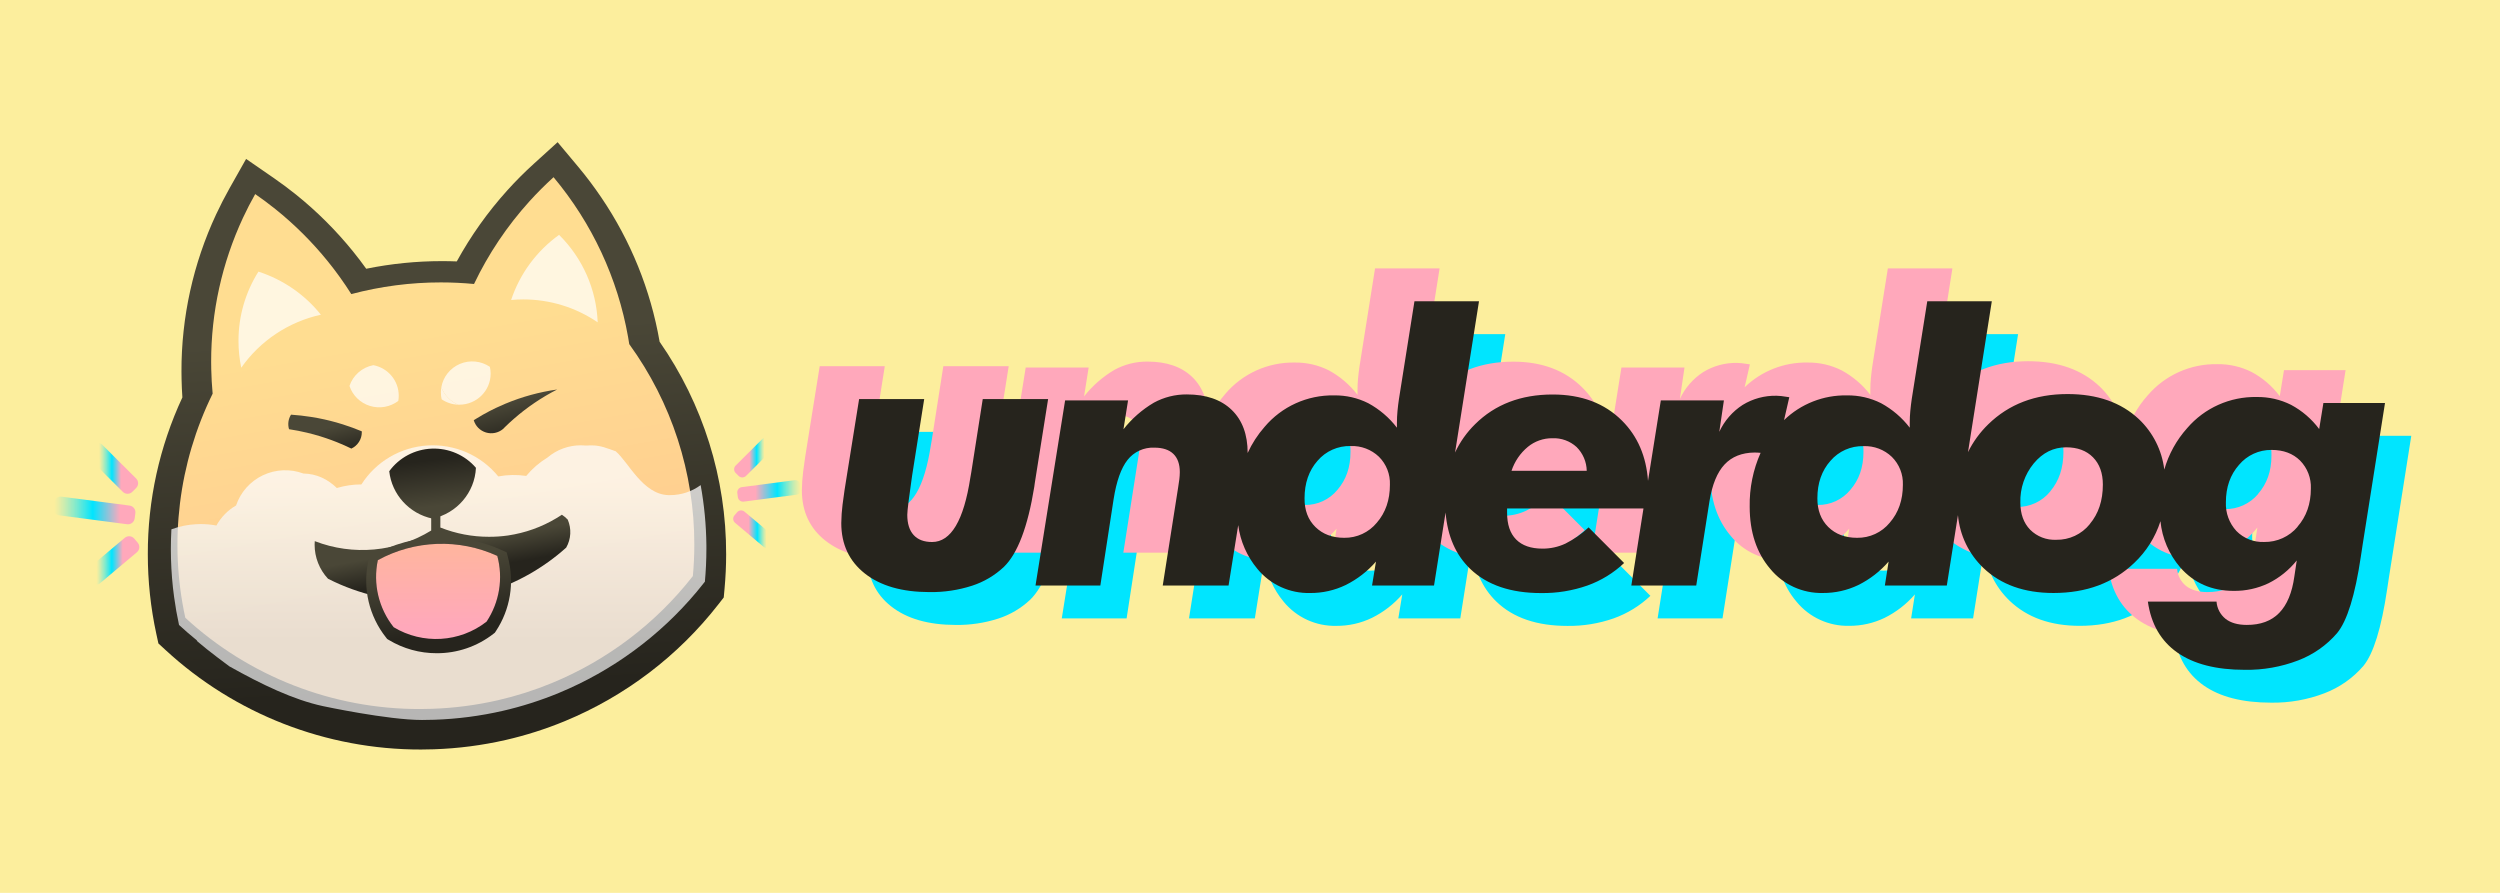 <?xml version="1.0" encoding="UTF-8"?>
<svg width="2198px" height="785px" viewBox="0 0 2198 785" version="1.1" xmlns="http://www.w3.org/2000/svg" xmlns:xlink="http://www.w3.org/1999/xlink">
    <!-- Generator: Sketch 55.1 (78136) - https://sketchapp.com -->
    <title>long-full</title>
    <desc>Created with Sketch.</desc>
    <defs>
        <linearGradient x1="51.301%" y1="90.282%" x2="47.876%" y2="31.353%" id="linearGradient-1">
            <stop stop-color="#26241D" offset="0%"></stop>
            <stop stop-color="#4A4737" offset="100%"></stop>
        </linearGradient>
        <linearGradient x1="52.709%" y1="84.639%" x2="43.181%" y2="29.942%" id="linearGradient-2">
            <stop stop-color="#FFCA90" offset="0%"></stop>
            <stop stop-color="#FFDD91" offset="100%"></stop>
        </linearGradient>
        <linearGradient x1="50%" y1="14.398%" x2="50%" y2="71.191%" id="linearGradient-3">
            <stop stop-color="#FCFBFA" offset="0%"></stop>
            <stop stop-color="#E2E2E2" offset="100%"></stop>
        </linearGradient>
        <linearGradient x1="56.871%" y1="66.058%" x2="48.341%" y2="44.294%" id="linearGradient-4">
            <stop stop-color="#26241D" offset="0%"></stop>
            <stop stop-color="#4A4737" offset="100%"></stop>
        </linearGradient>
        <linearGradient x1="47.078%" y1="17.442%" x2="56.766%" y2="81.986%" id="linearGradient-5">
            <stop stop-color="#26241D" offset="0%"></stop>
            <stop stop-color="#4A4737" offset="100%"></stop>
        </linearGradient>
        <linearGradient x1="75.451%" y1="100.57%" x2="41.407%" y2="27.431%" id="linearGradient-6">
            <stop stop-color="#26241D" offset="0%"></stop>
            <stop stop-color="#4A4737" offset="100%"></stop>
        </linearGradient>
        <linearGradient x1="86.047%" y1="115.696%" x2="47.067%" y2="42.842%" id="linearGradient-7">
            <stop stop-color="#26241D" offset="0%"></stop>
            <stop stop-color="#4A4737" offset="100%"></stop>
        </linearGradient>
        <linearGradient x1="59.559%" y1="80.819%" x2="45.617%" y2="24.404%" id="linearGradient-8">
            <stop stop-color="#26241D" offset="0%"></stop>
            <stop stop-color="#4A4737" offset="100%"></stop>
        </linearGradient>
        <linearGradient x1="50.012%" y1="83.526%" x2="50.012%" y2="-3.603%" id="linearGradient-9">
            <stop stop-color="#FFA8BB" offset="0%"></stop>
            <stop stop-color="#FFB79A" offset="100%"></stop>
        </linearGradient>
        <linearGradient x1="18.019%" y1="41.651%" x2="81.957%" y2="58.355%" id="linearGradient-10">
            <stop stop-color="#00E5FF" stop-opacity="0" offset="0%"></stop>
            <stop stop-color="#00E5FF" stop-opacity="0.06" offset="5%"></stop>
            <stop stop-color="#00E5FF" stop-opacity="0.2" offset="13%"></stop>
            <stop stop-color="#00E5FF" stop-opacity="0.44" offset="25%"></stop>
            <stop stop-color="#00E5FF" stop-opacity="0.77" offset="39%"></stop>
            <stop stop-color="#00E5FF" offset="48%"></stop>
            <stop stop-color="#FFA8BB" offset="82%"></stop>
        </linearGradient>
        <linearGradient x1="21.812%" y1="58.734%" x2="78.17%" y2="41.261%" id="linearGradient-11">
            <stop stop-color="#00E5FF" stop-opacity="0" offset="0%"></stop>
            <stop stop-color="#00E5FF" stop-opacity="0.06" offset="5%"></stop>
            <stop stop-color="#00E5FF" stop-opacity="0.2" offset="13%"></stop>
            <stop stop-color="#00E5FF" stop-opacity="0.44" offset="25%"></stop>
            <stop stop-color="#00E5FF" stop-opacity="0.77" offset="39%"></stop>
            <stop stop-color="#00E5FF" offset="48%"></stop>
            <stop stop-color="#FFA8BB" offset="82%"></stop>
        </linearGradient>
        <linearGradient x1="0.76%" y1="51.491%" x2="99.252%" y2="48.513%" id="linearGradient-12">
            <stop stop-color="#00E5FF" stop-opacity="0" offset="0%"></stop>
            <stop stop-color="#00E5FF" stop-opacity="0.06" offset="5%"></stop>
            <stop stop-color="#00E5FF" stop-opacity="0.2" offset="13%"></stop>
            <stop stop-color="#00E5FF" stop-opacity="0.44" offset="25%"></stop>
            <stop stop-color="#00E5FF" stop-opacity="0.77" offset="39%"></stop>
            <stop stop-color="#00E5FF" offset="48%"></stop>
            <stop stop-color="#FFA8BB" offset="82%"></stop>
        </linearGradient>
        <linearGradient x1="18.048%" y1="58.345%" x2="81.97%" y2="41.642%" id="linearGradient-13">
            <stop stop-color="#00E5FF" stop-opacity="0" offset="0%"></stop>
            <stop stop-color="#00E5FF" stop-opacity="0.06" offset="3%"></stop>
            <stop stop-color="#00E5FF" stop-opacity="0.2" offset="10%"></stop>
            <stop stop-color="#00E5FF" stop-opacity="0.44" offset="19%"></stop>
            <stop stop-color="#00E5FF" stop-opacity="0.77" offset="30%"></stop>
            <stop stop-color="#00E5FF" offset="37%"></stop>
            <stop stop-color="#FFA8BB" offset="72%"></stop>
        </linearGradient>
        <linearGradient x1="21.84%" y1="41.255%" x2="78.206%" y2="58.735%" id="linearGradient-14">
            <stop stop-color="#00E5FF" stop-opacity="0" offset="0%"></stop>
            <stop stop-color="#00E5FF" stop-opacity="0.06" offset="3%"></stop>
            <stop stop-color="#00E5FF" stop-opacity="0.2" offset="10%"></stop>
            <stop stop-color="#00E5FF" stop-opacity="0.44" offset="19%"></stop>
            <stop stop-color="#00E5FF" stop-opacity="0.77" offset="30%"></stop>
            <stop stop-color="#00E5FF" offset="37%"></stop>
            <stop stop-color="#FFA8BB" offset="72%"></stop>
        </linearGradient>
        <linearGradient x1="0.777%" y1="48.504%" x2="99.26%" y2="51.483%" id="linearGradient-15">
            <stop stop-color="#00E5FF" stop-opacity="0" offset="0%"></stop>
            <stop stop-color="#00E5FF" stop-opacity="0.06" offset="3%"></stop>
            <stop stop-color="#00E5FF" stop-opacity="0.2" offset="10%"></stop>
            <stop stop-color="#00E5FF" stop-opacity="0.44" offset="19%"></stop>
            <stop stop-color="#00E5FF" stop-opacity="0.77" offset="30%"></stop>
            <stop stop-color="#00E5FF" offset="37%"></stop>
            <stop stop-color="#FFA8BB" offset="72%"></stop>
        </linearGradient>
    </defs>
    <g id="long-full" stroke="none" stroke-width="1" fill="none" fill-rule="evenodd">
        <rect fill="#FCEE9D" x="0" y="0" width="2198" height="785"></rect>
        <g id="long" transform="translate(46, 125)">
            <g id="Group-2">
                <g id="underdog-emblem" fill-rule="nonzero">
                    <path d="M533.889,175.402 L533.889,175.171 C525.986,129.858 508.527,86.725 482.661,48.613 C476.399,39.346 469.67,30.4 462.5,21.809 L444.255,0 L423.197,19.12 C415.183,26.403 407.401,34.168 400.062,42.323 C382.856,61.377 367.934,82.356 355.598,104.84 C351.223,104.659 346.868,104.579 342.574,104.579 C320.207,104.576 297.897,106.821 275.983,111.28 C272.273,106.114 268.413,101.038 264.451,96.143 C249.582,77.748 232.78,60.987 214.332,46.145 C208.072,41.129 201.56,36.254 194.967,31.7 L170.371,14.726 L155.714,40.708 C151.541,48.121 147.65,55.756 144.031,63.45 C123.837,106.739 113.432,153.909 113.548,201.635 C113.548,204.173 113.548,206.651 113.639,208.657 C113.75,213.843 113.981,219.12 114.354,224.396 C94.21,267.624 83.835,314.721 83.961,362.371 C83.951,385.9 86.461,409.362 91.452,432.361 L93.266,440.717 L99.567,446.516 C160.627,502.846 240.846,534.093 324.107,533.981 C327.554,533.981 331.163,533.921 335.467,533.77 C356.723,533.065 377.861,530.327 398.591,525.595 C416.322,521.524 433.683,515.994 450.494,509.063 C503.642,487.115 550.143,451.792 585.43,406.56 L590.319,400.29 L591.035,392.395 C591.962,382.304 592.427,372.202 592.427,362.371 C592.568,295.56 572.139,230.31 533.889,175.402 L533.889,175.402 Z" id="Outline" fill="url(#linearGradient-1)"></path>
                    <path d="M507.243,177.564 C506.934,175.519 506.598,173.476 506.235,171.437 C497.106,119.671 474.505,71.181 440.678,30.788 C433.246,37.54 426.161,44.64 419.421,52.087 C399.762,73.823 383.373,98.273 370.764,124.678 C361.169,123.775 351.454,123.294 341.628,123.294 C315.035,123.278 288.554,126.73 262.865,133.563 C256.552,123.565 249.653,113.945 242.204,104.753 C228.546,87.869 213.11,72.485 196.159,58.866 C190.402,54.253 184.473,49.841 178.373,45.629 C174.519,52.448 170.941,59.397 167.638,66.477 C149.142,106.203 139.591,149.464 139.652,193.238 C139.652,195.404 139.652,197.56 139.733,199.716 C139.888,206.909 140.294,214.039 140.954,221.105 C110.886,282.234 102.421,351.651 116.922,418.15 C172.998,469.829 246.675,498.493 323.145,498.383 C326.646,498.383 330.127,498.302 333.587,498.192 C353.117,497.545 372.54,495.033 391.587,490.691 C407.858,486.96 423.789,481.892 439.215,475.539 C488.044,455.409 530.761,422.993 563.165,381.479 C563.992,372.394 564.447,363.208 564.447,353.912 C564.542,290.608 544.522,228.891 507.243,177.564 Z" id="Path" fill="url(#linearGradient-2)"></path>
                    <path d="M237.986,495.827 C237.986,495.827 294.845,508.004 325.048,508.004 C328.666,508.004 332.274,507.923 335.872,507.803 C356.101,507.132 376.219,504.519 395.946,500 C412.815,496.12 429.332,490.849 445.328,484.244 C492.336,464.786 533.929,434.268 566.554,395.296 C569.006,392.38 571.401,389.42 573.74,386.417 C574.596,376.975 575.06,367.413 575.06,357.74 C575.06,356.584 575.06,355.427 575.06,354.281 C574.867,336.578 573.181,318.923 570.021,301.502 C562.217,307.238 552.776,310.328 543.083,310.32 C542.599,310.32 542.135,310.32 541.662,310.32 C519.057,309.626 506.561,281.261 495.304,271.748 C487.806,269.204 482.333,266.59 473.979,266.57 L473.858,266.57 C472.296,266.57 470.754,266.64 469.212,266.731 C467.751,266.59 466.269,266.51 464.768,266.51 C453.949,266.491 443.479,270.332 435.25,277.339 C428.198,281.636 421.911,287.073 416.646,293.427 C408.492,292.209 400.191,292.358 392.086,293.87 C377.017,275.382 353.957,265.252 330.115,266.647 C306.273,268.041 284.557,280.79 271.757,300.908 L271.575,300.908 C264.32,300.909 257.105,301.973 250.16,304.066 C242.42,296.514 232.403,291.456 220.753,291.326 C209.178,287.002 196.34,287.551 185.179,292.848 C174.017,298.144 165.489,307.733 161.545,319.42 C154.276,323.607 148.3,329.709 144.272,337.057 C139.717,336.195 135.091,335.76 130.455,335.759 C129.054,335.759 127.653,335.759 126.263,335.89 C118.888,336.296 111.617,337.812 104.696,340.385 C104.38,346.116 104.222,351.895 104.222,357.72 C104.222,369.141 104.844,380.553 106.077,391.907 C106.379,394.602 106.702,397.277 107.085,399.951 C108.2,408.23 109.638,416.398 111.398,424.456 C116.417,429.095 121.59,433.566 126.918,437.869 L127.583,438.945 C136.502,446.748 155.64,460.845 155.64,460.845 C184.23,476.883 212.146,490.277 237.986,495.827 Z" id="Path" fill="url(#linearGradient-3)" opacity="0.77"></path>
                    <path d="M453.142,331.836 C451.6,330.211 449.871,328.774 447.991,327.555 C435.371,336.001 421.205,341.859 406.311,344.791 C404.43,345.163 402.528,345.496 400.607,345.798 C395.055,346.584 389.453,346.968 383.846,346.946 C369.23,346.964 354.744,344.198 341.159,338.797 L341.159,309.805 L333.111,309.805 L333.111,341.436 C302.311,360.363 264.455,363.816 230.746,350.774 C230.666,351.782 230.615,352.86 230.615,353.907 C230.6,365.01 234.805,375.703 242.376,383.815 C245.937,385.639 249.579,387.341 253.271,388.933 C308.948,412.808 372.713,408.283 424.47,376.784 C428.434,374.367 432.307,371.747 436.08,369.088 C441.537,365.162 446.783,360.949 451.794,356.466 C456.1,348.929 456.6,339.799 453.142,331.836 Z" id="Path" fill="url(#linearGradient-4)"></path>
                    <path d="M372.445,286.298 C362.807,275.068 348.479,268.849 333.596,269.434 C318.713,270.019 304.93,277.344 296.224,289.295 C298.488,309.83 313.797,326.623 334.218,330.972 C355.738,326.388 371.435,308.044 372.445,286.298 Z" id="Path" fill="url(#linearGradient-5)"></path>
                    <g id="Group" opacity="0.72" transform="translate(163.077, 80.819)" fill="#FFFFFF">
                        <path d="M240.301,57.922 C243.799,57.602 247.356,57.432 250.894,57.432 C274.284,57.399 297.131,64.422 316.404,77.569 C315.296,48.6 303.168,21.123 282.46,0.67 C262.69,14.883 247.938,34.916 240.301,57.922 L240.301,57.922 Z" id="Path"></path>
                        <path d="M3.024,117.473 C19.645,93.773 44.64,77.138 73.049,70.87 C58.886,53.176 39.792,40.005 18.141,32.995 C6.652,51.228 0.574,72.304 0.604,93.807 C0.588,101.757 1.399,109.688 3.024,117.473 L3.024,117.473 Z" id="Path"></path>
                        <path d="M98.185,133.501 C100.967,141.915 107.688,148.467 116.216,151.08 C124.744,153.693 134.019,152.041 141.099,146.649 C141.358,145.13 141.49,143.591 141.492,142.05 C141.493,128.958 132.127,117.707 119.168,115.234 C109.352,117.097 101.322,124.087 98.185,133.501 Z" id="Path"></path>
                        <path d="M178.944,134.701 C178.685,136.204 178.553,137.726 178.55,139.25 C178.554,141.269 178.78,143.28 179.226,145.25 C183.482,148.148 188.479,149.792 193.638,149.989 C186.876,147.047 181.584,141.541 178.944,134.701 Z" id="Path"></path>
                        <path d="M222.301,122.703 C222.299,120.684 222.072,118.673 221.626,116.704 C213.877,111.444 203.959,110.467 195.318,114.11 C186.677,117.754 180.504,125.516 178.944,134.701 C181.586,141.538 186.878,147.04 193.638,149.979 C194.011,149.979 194.384,149.979 194.767,149.979 C209.956,149.973 222.273,137.771 222.301,122.703 Z" id="Path"></path>
                    </g>
                    <path d="M398.284,229.959 C395.519,231.114 392.794,232.329 390.09,233.614 C386.143,235.493 382.269,237.507 378.469,239.659 C375.775,241.172 373.13,242.766 370.516,244.409 C372.019,249.589 376.055,253.662 381.243,255.234 C386.431,256.806 392.066,255.663 396.22,252.196 C396.882,251.628 397.501,251.012 398.073,250.354 C400.564,247.911 403.132,245.537 405.777,243.234 C417.347,233.109 430.133,224.446 443.843,217.441 C428.181,219.663 412.87,223.87 398.284,229.959 L398.284,229.959 Z" id="Path" fill="url(#linearGradient-6)"></path>
                    <path d="M255.459,248.126 C251.576,246.899 247.646,245.791 243.669,244.803 C242.183,244.435 240.696,244.087 239.2,243.758 C235.357,242.903 231.474,242.17 227.551,241.56 C221.74,240.644 215.845,239.981 209.866,239.57 C207.458,243.391 206.822,248.042 208.117,252.354 C213.506,253.16 218.815,254.214 224.042,255.458 C227.925,256.393 231.761,257.434 235.549,258.582 C237.268,259.106 238.974,259.66 240.666,260.243 C243.962,261.357 247.208,262.558 250.403,263.845 C254.657,265.549 258.833,267.4 262.932,269.396 C268.527,266.75 272.091,261.188 272.103,255.08 C272.103,254.781 272.103,254.503 272.052,254.204 C266.639,251.949 261.108,249.923 255.459,248.126 Z" id="Path" fill="url(#linearGradient-7)"></path>
                    <path d="M337.864,449.314 C323.038,449.324 308.494,445.288 295.819,437.644 L294.386,436.771 L293.376,435.466 C278.494,416.706 272.752,392.35 277.699,368.971 L278.567,364.827 L282.302,362.821 C317.242,343.684 359.253,342.194 395.475,358.807 L399.433,360.623 L400.563,364.807 C406.557,387.062 402.676,410.803 389.903,430.028 L389.075,431.282 L387.884,432.205 C373.636,443.364 356.004,449.395 337.864,449.314 L337.864,449.314 Z" id="Path" fill="url(#linearGradient-8)"></path>
                    <path d="M381.767,421.569 C393.105,404.524 396.546,383.469 391.219,363.736 C357.601,348.338 318.616,349.726 286.194,367.476 C281.79,388.209 286.889,409.815 300.109,426.445 C325.694,441.872 358.227,439.93 381.767,421.569 L381.767,421.569 Z" id="Path" fill="#202020"></path>
                    <path d="M381.767,421.569 C393.105,404.524 396.546,383.469 391.219,363.736 C357.601,348.338 318.616,349.726 286.194,367.476 C281.79,388.209 286.889,409.815 300.109,426.445 C325.694,441.872 358.227,439.93 381.767,421.569 L381.767,421.569 Z" id="Path" fill="url(#linearGradient-9)"></path>
                    <path d="M31.752,359.456 L73.998,359.537 C77.268,359.543 79.917,362.192 79.923,365.462 L79.932,370.166 C79.938,373.445 77.286,376.107 74.007,376.114 C73.999,376.114 73.992,376.114 73.984,376.114 L31.738,376.033 C28.469,376.027 25.82,373.378 25.813,370.108 L25.804,365.404 C25.798,362.125 28.451,359.462 31.729,359.456 C31.737,359.456 31.745,359.456 31.752,359.456 Z" id="Rectangle" fill="url(#linearGradient-10)" transform="translate(52.868, 367.785) rotate(-40.16) translate(-52.868, -367.785) "></path>
                    <path d="M31.744,278.39 L73.972,278.308 C77.251,278.301 79.914,280.954 79.92,284.233 C79.92,284.24 79.92,284.248 79.92,284.256 L79.911,288.965 C79.905,292.235 77.256,294.884 73.986,294.89 L31.758,294.972 C28.479,294.978 25.816,292.326 25.81,289.047 C25.81,289.039 25.81,289.032 25.81,289.024 L25.819,284.315 C25.826,281.045 28.475,278.396 31.744,278.39 Z" id="Rectangle" fill="url(#linearGradient-11)" transform="translate(52.865, 286.64) rotate(45) translate(-52.865, -286.64) "></path>
                    <path d="M6.766,315.524 L67.08,315.494 C70.359,315.493 73.018,318.149 73.019,321.428 C73.019,321.43 73.019,321.432 73.019,321.434 L73.017,326.112 C73.015,329.388 70.36,332.044 67.084,332.045 L6.77,332.076 C3.491,332.077 0.832,329.421 0.83,326.142 C0.83,326.14 0.83,326.138 0.83,326.136 L0.833,321.458 C0.834,318.182 3.49,315.526 6.766,315.524 Z" id="Rectangle" fill="url(#linearGradient-12)" transform="translate(36.925, 323.785) rotate(7.51) translate(-36.925, -323.785) "></path>
                    <path d="M600.558,333.895 L633.339,333.833 C635.884,333.828 637.951,335.887 637.956,338.432 C637.956,338.438 637.956,338.444 637.956,338.449 L637.949,342.101 C637.944,344.639 635.888,346.695 633.35,346.7 L600.568,346.763 C598.023,346.768 595.956,344.708 595.951,342.164 C595.951,342.158 595.951,342.152 595.951,342.146 L595.958,338.495 C595.963,335.956 598.02,333.9 600.558,333.895 Z" id="Rectangle" fill="url(#linearGradient-13)" transform="translate(616.954, 340.298) rotate(-139.84) translate(-616.954, -340.298) "></path>
                    <path d="M600.563,270.842 L633.331,270.905 C635.869,270.91 637.925,272.966 637.93,275.504 L637.937,279.16 C637.942,281.705 635.883,283.772 633.338,283.777 C633.332,283.777 633.326,283.777 633.32,283.777 L600.552,283.713 C598.015,283.708 595.958,281.652 595.953,279.114 L595.946,275.459 C595.941,272.914 598,270.847 600.545,270.842 C600.551,270.842 600.557,270.842 600.563,270.842 Z" id="Rectangle" fill="url(#linearGradient-14)" transform="translate(616.942, 277.309) rotate(135) translate(-616.942, -277.309) "></path>
                    <path d="M606.844,300.176 L653.654,300.2 C656.197,300.201 658.258,302.262 658.26,304.805 L658.262,308.437 C658.263,310.982 656.201,313.046 653.656,313.047 C653.654,313.047 653.653,313.047 653.651,313.047 L606.841,313.024 C604.298,313.022 602.237,310.961 602.235,308.418 L602.234,304.786 C602.232,302.241 604.294,300.177 606.839,300.176 C606.841,300.176 606.842,300.176 606.844,300.176 Z" id="Rectangle" fill="url(#linearGradient-15)" transform="translate(630.248, 306.612) rotate(172.49) translate(-630.248, -306.612) "></path>
                </g>
                <g id="text" transform="translate(659, 111)">
                    <g id="Group-4">
                        <g id="Group-3" transform="translate(57.755, 57.744)" fill="#00E5FF" fill-rule="nonzero">
                            <path d="M170.128,159.868 L181.853,85.973 L124.377,85.973 L114.285,150.43 C114.078,151.511 113.802,153.077 113.48,155.034 C107.671,192.787 96.46,211.663 79.845,211.663 C72.749,211.663 67.339,209.615 63.614,205.517 C59.89,201.419 58.027,195.488 58.027,187.722 C58.027,185.881 58.418,181.967 59.154,175.982 C59.89,169.997 60.947,162.515 62.235,153.56 L72.902,85.973 L15.679,85.973 L5.656,148.542 C3.418,162.078 1.908,172.138 1.127,178.721 C0.447,184.121 0.071,189.555 4.26325641e-14,194.997 C4.26325641e-14,213.674 6.897,228.453 20.691,239.334 C34.485,250.215 53.422,255.671 77.5,255.701 C90.205,255.888 102.854,253.999 114.951,250.107 C125.414,246.725 134.994,241.055 143,233.51 C155.077,221.769 163.967,198.358 169.668,163.275 L170.128,159.868 Z" id="Path"></path>
                            <path d="M1303.08,89.424 L1299.368,112.353 C1292.805,103.522 1284.355,96.247 1274.626,91.052 C1265.276,86.377 1254.929,84.017 1244.465,84.173 C1221.002,83.727 1198.572,93.756 1183.337,111.505 C1173.935,121.996 1167.045,134.468 1163.184,147.985 C1161.146,131.087 1153.263,115.418 1140.886,103.663 C1125.206,88.942 1104.284,81.582 1078.121,81.582 C1049.805,81.582 1026.569,90.448 1008.414,108.18 C1001.118,115.263 995.097,123.538 990.613,132.645 L1011.55,-1.42108547e-14 L954.803,-1.42108547e-14 L941.175,85.778 C940.645,89.424 940.207,93.001 939.884,96.486 C939.561,99.971 939.4,103.365 939.4,106.575 L939.4,111.161 C932.612,102.304 924.025,94.968 914.197,89.63 C904.908,84.969 894.624,82.609 884.221,82.752 C863.595,82.358 843.668,90.185 828.88,104.488 L833.492,84.357 C830.241,83.829 827.865,83.485 826.344,83.325 C824.996,83.17 823.642,83.086 822.285,83.073 C811.771,82.84 801.415,85.644 792.471,91.144 C783.514,96.93 776.397,105.128 771.948,114.784 L776.007,87.131 L720.551,87.131 L709.275,157.913 C707.738,136.329 700.136,118.697 686.47,105.016 C671.098,89.653 650.752,81.972 625.434,81.972 C597.533,81.972 574.805,90.677 557.25,108.088 C549.926,115.273 543.959,123.708 539.633,132.989 L560.685,-1.42108547e-14 L503.938,-1.42108547e-14 L490.334,85.778 C489.78,89.424 489.342,93.001 489.019,96.486 C488.696,99.971 488.535,103.365 488.535,106.575 L488.535,111.161 C481.753,102.299 473.164,94.962 463.332,89.63 C454.046,84.963 443.76,82.603 433.356,82.752 C409.783,82.312 387.277,92.503 372.135,110.473 C366.095,117.361 361.093,125.085 357.286,133.402 C357.286,117.199 352.612,104.572 343.266,95.523 C333.919,86.474 320.784,81.934 303.859,81.903 C293.726,81.813 283.739,84.308 274.851,89.149 C264.548,95.22 255.476,103.152 248.103,112.537 L252.138,87.131 L196.798,87.131 L170.764,249.928 L227.765,249.928 L239.433,174.01 C241.923,158.204 246.005,146.701 251.677,139.501 C257.316,132.314 266.108,128.289 275.266,128.702 C282.614,128.702 288.179,130.528 291.96,134.182 C295.742,137.827 297.633,143.216 297.633,150.232 C297.609,152.278 297.478,154.322 297.241,156.354 C296.964,158.647 296.618,161.146 296.18,163.623 L282.622,249.928 L340.499,249.928 L348.984,196.824 C350.839,210.997 356.7,224.354 365.886,235.345 C377.215,249.145 394.326,256.958 412.234,256.509 C423.037,256.582 433.712,254.181 443.432,249.493 C453.618,244.448 462.688,237.432 470.111,228.856 L466.652,249.928 L521.14,249.928 L531.286,185.727 C532.992,206.516 540.24,223.055 553.03,235.345 C567.788,249.485 588.54,256.555 615.288,256.555 C629.14,256.74 642.917,254.497 655.987,249.928 C668.017,245.631 679.012,238.883 688.269,230.118 L657.047,198.796 C650.996,204.511 644.136,209.316 636.687,213.058 C630.377,216.01 623.483,217.522 616.51,217.484 C606.349,217.484 598.617,214.801 593.313,209.435 C588.01,204.07 585.366,196.22 585.381,185.887 L585.381,182.173 L705.286,182.173 L694.61,249.928 L751.68,249.928 L763.348,175.615 C765.73,161.093 770.134,150.393 776.56,143.514 C782.986,136.635 791.771,133.127 802.916,132.989 C804.645,132.989 806.444,133.104 808.266,133.265 C801.664,148.148 798.391,164.28 798.673,180.545 C798.673,202.908 804.699,221.152 816.751,235.277 C828.054,249.077 845.137,256.906 863.03,256.486 C873.807,256.552 884.457,254.16 894.159,249.493 C904.339,244.449 913.402,237.433 920.815,228.856 L917.517,249.928 L971.982,249.928 L981.782,188.019 C983.35,205.717 991.322,222.247 1004.218,234.543 C1019.59,249.172 1040.097,256.486 1065.738,256.486 C1094.7,256.486 1118.373,247.674 1136.759,230.049 C1147.442,219.957 1155.376,207.334 1159.817,193.362 C1161.292,208.352 1167.352,222.532 1177.18,233.993 C1189.294,247.75 1204.966,254.629 1224.197,254.629 C1234.77,254.757 1245.231,252.467 1254.772,247.934 C1264.438,243.131 1272.93,236.283 1279.653,227.87 L1277.554,241.88 C1275.587,256.188 1271.152,266.888 1264.25,273.981 C1257.347,281.074 1247.832,284.597 1235.703,284.551 C1227.817,284.551 1221.614,282.763 1217.072,279.232 C1212.426,275.492 1209.546,270.005 1209.116,264.076 L1148.749,264.076 C1151.562,283.749 1160.178,298.661 1174.598,308.811 C1189.017,318.961 1208.824,324.036 1234.02,324.036 C1250.059,324.289 1265.998,321.471 1280.967,315.735 C1294.161,310.69 1305.888,302.465 1315.094,291.797 C1323.948,281.097 1330.92,258.634 1336.008,224.408 C1336.654,219.822 1337.184,216.36 1337.622,213.769 L1357.245,89.424 L1303.08,89.424 Z M470.872,194.669 C463.861,203.221 453.305,208.118 442.21,207.968 C431.742,207.968 423.287,204.796 416.846,198.452 C410.405,192.109 407.223,183.701 407.3,173.23 C407.3,159.885 411.104,148.895 418.714,140.258 C425.935,131.771 436.637,126.998 447.814,127.28 C457.058,126.925 466.049,130.328 472.717,136.704 C479.232,143.205 482.725,152.113 482.355,161.284 C482.371,174.69 478.543,185.818 470.872,194.669 Z M589.278,149.04 C591.983,140.833 596.953,133.548 603.621,128.014 C609.663,123.049 617.273,120.362 625.111,120.424 C632.997,120.072 640.698,122.862 646.51,128.174 C652.07,133.729 655.259,141.204 655.41,149.04 L589.278,149.04 Z M921.829,194.669 C914.808,203.233 904.232,208.133 893.121,207.968 C882.622,207.968 874.167,204.796 867.757,198.452 C861.347,192.109 858.157,183.701 858.187,173.23 C858.187,159.885 862.031,148.895 869.717,140.258 C876.946,131.818 887.626,127.081 898.771,127.372 C908.008,127.018 916.991,130.421 923.651,136.796 C930.192,143.285 933.711,152.195 933.359,161.376 C933.359,174.721 929.515,185.818 921.829,194.669 Z M1097.697,195.953 C1090.525,204.866 1079.59,209.951 1068.113,209.711 C1059.571,210.095 1051.263,206.872 1045.239,200.837 C1039.52,194.921 1036.653,186.965 1036.638,176.968 C1036.287,164.472 1040.46,152.267 1048.398,142.574 C1056.253,133.127 1065.761,128.404 1076.921,128.404 C1086.883,128.404 1094.746,131.331 1100.51,137.185 C1106.275,143.04 1109.165,151.019 1109.18,161.124 C1109.18,175.278 1105.322,186.888 1097.605,195.953 L1097.697,195.953 Z M1280.414,198.246 C1273.14,206.908 1262.315,211.831 1250.968,211.637 C1241.824,211.995 1232.957,208.478 1226.572,201.96 C1220.266,195.096 1216.95,186.027 1217.348,176.738 C1217.348,163.501 1221.191,152.533 1228.878,143.835 C1235.954,135.387 1246.483,130.56 1257.54,130.696 C1267.916,130.696 1276.263,133.815 1282.581,140.052 C1289.032,146.612 1292.462,155.535 1292.058,164.7 C1292.058,178.122 1288.146,189.281 1280.321,198.177 L1280.414,198.246 Z" id="Shape"></path>
                        </g>
                        <g id="Group-3"></g>
                        <path d="M170.128,159.868 L181.853,85.973 L124.377,85.973 L114.285,150.43 C114.078,151.511 113.802,153.077 113.48,155.034 C107.671,192.787 96.46,211.663 79.845,211.663 C72.749,211.663 67.339,209.615 63.614,205.517 C59.89,201.419 58.027,195.488 58.027,187.722 C58.027,185.881 58.418,181.967 59.154,175.982 C59.89,169.997 60.947,162.515 62.235,153.56 L72.902,85.973 L15.679,85.973 L5.656,148.542 C3.418,162.078 1.908,172.138 1.127,178.721 C0.447,184.121 0.071,189.555 0,194.997 C0,213.674 6.897,228.453 20.691,239.334 C34.485,250.215 53.422,255.671 77.5,255.701 C90.205,255.888 102.854,253.999 114.951,250.107 C125.414,246.725 134.994,241.055 143,233.51 C155.077,221.769 163.967,198.358 169.668,163.275 L170.128,159.868 Z" id="Path" fill="#FFA8BB" fill-rule="nonzero"></path>
                        <path d="M1303.08,89.424 L1299.368,112.353 C1292.805,103.522 1284.355,96.247 1274.626,91.052 C1265.276,86.377 1254.929,84.017 1244.465,84.173 C1221.002,83.727 1198.572,93.756 1183.337,111.505 C1173.935,121.996 1167.045,134.468 1163.184,147.985 C1161.146,131.087 1153.263,115.418 1140.886,103.663 C1125.206,88.942 1104.284,81.582 1078.121,81.582 C1049.805,81.582 1026.569,90.448 1008.414,108.18 C1001.118,115.263 995.097,123.538 990.613,132.645 L1011.55,0 L954.803,0 L941.175,85.778 C940.645,89.424 940.207,93.001 939.884,96.486 C939.561,99.971 939.4,103.365 939.4,106.575 L939.4,111.161 C932.612,102.304 924.025,94.968 914.197,89.63 C904.908,84.969 894.624,82.609 884.221,82.752 C863.595,82.358 843.668,90.185 828.88,104.488 L833.492,84.357 C830.241,83.829 827.865,83.485 826.344,83.325 C824.996,83.17 823.642,83.086 822.285,83.073 C811.771,82.84 801.415,85.644 792.471,91.144 C783.514,96.93 776.397,105.128 771.948,114.784 L776.007,87.131 L720.551,87.131 L709.275,157.913 C707.738,136.329 700.136,118.697 686.47,105.016 C671.098,89.653 650.752,81.972 625.434,81.972 C597.533,81.972 574.805,90.677 557.25,108.088 C549.926,115.273 543.959,123.708 539.633,132.989 L560.685,0 L503.938,0 L490.334,85.778 C489.78,89.424 489.342,93.001 489.019,96.486 C488.696,99.971 488.535,103.365 488.535,106.575 L488.535,111.161 C481.753,102.299 473.164,94.962 463.332,89.63 C454.046,84.963 443.76,82.603 433.356,82.752 C409.783,82.312 387.277,92.503 372.135,110.473 C366.095,117.361 361.093,125.085 357.286,133.402 C357.286,117.199 352.612,104.572 343.266,95.523 C333.919,86.474 320.784,81.934 303.859,81.903 C293.726,81.813 283.739,84.308 274.851,89.149 C264.548,95.22 255.476,103.152 248.103,112.537 L252.138,87.131 L196.798,87.131 L170.764,249.928 L227.765,249.928 L239.433,174.01 C241.923,158.204 246.005,146.701 251.677,139.501 C257.316,132.314 266.108,128.289 275.266,128.702 C282.614,128.702 288.179,130.528 291.96,134.182 C295.742,137.827 297.633,143.216 297.633,150.232 C297.609,152.278 297.478,154.322 297.241,156.354 C296.964,158.647 296.618,161.146 296.18,163.623 L282.622,249.928 L340.499,249.928 L348.984,196.824 C350.839,210.997 356.7,224.354 365.886,235.345 C377.215,249.145 394.326,256.958 412.234,256.509 C423.037,256.582 433.712,254.181 443.432,249.493 C453.618,244.448 462.688,237.432 470.111,228.856 L466.652,249.928 L521.14,249.928 L531.286,185.727 C532.992,206.516 540.24,223.055 553.03,235.345 C567.788,249.485 588.54,256.555 615.288,256.555 C629.14,256.74 642.917,254.497 655.987,249.928 C668.017,245.631 679.012,238.883 688.269,230.118 L657.047,198.796 C650.996,204.511 644.136,209.316 636.687,213.058 C630.377,216.01 623.483,217.522 616.51,217.484 C606.349,217.484 598.617,214.801 593.313,209.435 C588.01,204.07 585.366,196.22 585.381,185.887 L585.381,182.173 L705.286,182.173 L694.61,249.928 L751.68,249.928 L763.348,175.615 C765.73,161.093 770.134,150.393 776.56,143.514 C782.986,136.635 791.771,133.127 802.916,132.989 C804.645,132.989 806.444,133.104 808.266,133.265 C801.664,148.148 798.391,164.28 798.673,180.545 C798.673,202.908 804.699,221.152 816.751,235.277 C828.054,249.077 845.137,256.906 863.03,256.486 C873.807,256.552 884.457,254.16 894.159,249.493 C904.339,244.449 913.402,237.433 920.815,228.856 L917.517,249.928 L971.982,249.928 L981.782,188.019 C983.35,205.717 991.322,222.247 1004.218,234.543 C1019.59,249.172 1040.097,256.486 1065.738,256.486 C1094.7,256.486 1118.373,247.674 1136.759,230.049 C1147.442,219.957 1155.376,207.334 1159.817,193.362 C1161.292,208.352 1167.352,222.532 1177.18,233.993 C1189.294,247.75 1204.966,254.629 1224.197,254.629 C1234.77,254.757 1245.231,252.467 1254.772,247.934 C1264.438,243.131 1272.93,236.283 1279.653,227.87 L1277.554,241.88 C1275.587,256.188 1271.152,266.888 1264.25,273.981 C1257.347,281.074 1247.832,284.597 1235.703,284.551 C1227.817,284.551 1221.614,282.763 1217.072,279.232 C1212.426,275.492 1209.546,270.005 1209.116,264.076 L1148.749,264.076 C1151.562,283.749 1160.178,298.661 1174.598,308.811 C1189.017,318.961 1208.824,324.036 1234.02,324.036 C1250.059,324.289 1265.998,321.471 1280.967,315.735 C1294.161,310.69 1305.888,302.465 1315.094,291.797 C1323.948,281.097 1330.92,258.634 1336.008,224.408 C1336.654,219.822 1337.184,216.36 1337.622,213.769 L1357.245,89.424 L1303.08,89.424 Z M470.872,194.669 C463.861,203.221 453.305,208.118 442.21,207.968 C431.742,207.968 423.287,204.796 416.846,198.452 C410.405,192.109 407.223,183.701 407.3,173.23 C407.3,159.885 411.104,148.895 418.714,140.258 C425.935,131.771 436.637,126.998 447.814,127.28 C457.058,126.925 466.049,130.328 472.717,136.704 C479.232,143.205 482.725,152.113 482.355,161.284 C482.371,174.69 478.543,185.818 470.872,194.669 Z M589.278,149.04 C591.983,140.833 596.953,133.548 603.621,128.014 C609.663,123.049 617.273,120.362 625.111,120.424 C632.997,120.072 640.698,122.862 646.51,128.174 C652.07,133.729 655.259,141.204 655.41,149.04 L589.278,149.04 Z M921.829,194.669 C914.808,203.233 904.232,208.133 893.121,207.968 C882.622,207.968 874.167,204.796 867.757,198.452 C861.347,192.109 858.157,183.701 858.187,173.23 C858.187,159.885 862.031,148.895 869.717,140.258 C876.946,131.818 887.626,127.081 898.771,127.372 C908.008,127.018 916.991,130.421 923.651,136.796 C930.192,143.285 933.711,152.195 933.359,161.376 C933.359,174.721 929.515,185.818 921.829,194.669 Z M1097.697,195.953 C1090.525,204.866 1079.59,209.951 1068.113,209.711 C1059.571,210.095 1051.263,206.872 1045.239,200.837 C1039.52,194.921 1036.653,186.965 1036.638,176.968 C1036.287,164.472 1040.46,152.267 1048.398,142.574 C1056.253,133.127 1065.761,128.404 1076.921,128.404 C1086.883,128.404 1094.746,131.331 1100.51,137.185 C1106.275,143.04 1109.165,151.019 1109.18,161.124 C1109.18,175.278 1105.322,186.888 1097.605,195.953 L1097.697,195.953 Z M1280.414,198.246 C1273.14,206.908 1262.315,211.831 1250.968,211.637 C1241.824,211.995 1232.957,208.478 1226.572,201.96 C1220.266,195.096 1216.95,186.027 1217.348,176.738 C1217.348,163.501 1221.191,152.533 1228.878,143.835 C1235.954,135.387 1246.483,130.56 1257.54,130.696 C1267.916,130.696 1276.263,133.815 1282.581,140.052 C1289.032,146.612 1292.462,155.535 1292.058,164.7 C1292.058,178.122 1288.146,189.281 1280.321,198.177 L1280.414,198.246 Z" id="Shape" fill="#FFA8BB" fill-rule="nonzero"></path>
                        <g id="Group-3" transform="translate(34.653, 28.872)" fill="#26241D" fill-rule="nonzero">
                            <path d="M170.128,159.868 L181.853,85.973 L124.377,85.973 L114.285,150.43 C114.078,151.511 113.802,153.077 113.48,155.034 C107.671,192.787 96.46,211.663 79.845,211.663 C72.749,211.663 67.339,209.615 63.614,205.517 C59.89,201.419 58.027,195.488 58.027,187.722 C58.027,185.881 58.418,181.967 59.154,175.982 C59.89,169.997 60.947,162.515 62.235,153.56 L72.902,85.973 L15.679,85.973 L5.656,148.542 C3.418,162.078 1.908,172.138 1.127,178.721 C0.447,184.121 0.071,189.555 4.26325641e-14,194.997 C4.26325641e-14,213.674 6.897,228.453 20.691,239.334 C34.485,250.215 53.422,255.671 77.5,255.701 C90.205,255.888 102.854,253.999 114.951,250.107 C125.414,246.725 134.994,241.055 143,233.51 C155.077,221.769 163.967,198.358 169.668,163.275 L170.128,159.868 Z" id="Path"></path>
                            <path d="M1303.08,89.424 L1299.368,112.353 C1292.805,103.522 1284.355,96.247 1274.626,91.052 C1265.276,86.377 1254.929,84.017 1244.465,84.173 C1221.002,83.727 1198.572,93.756 1183.337,111.505 C1173.935,121.996 1167.045,134.468 1163.184,147.985 C1161.146,131.087 1153.263,115.418 1140.886,103.663 C1125.206,88.942 1104.284,81.582 1078.121,81.582 C1049.805,81.582 1026.569,90.448 1008.414,108.18 C1001.118,115.263 995.097,123.538 990.613,132.645 L1011.55,-1.42108547e-14 L954.803,-1.42108547e-14 L941.175,85.778 C940.645,89.424 940.207,93.001 939.884,96.486 C939.561,99.971 939.4,103.365 939.4,106.575 L939.4,111.161 C932.612,102.304 924.025,94.968 914.197,89.63 C904.908,84.969 894.624,82.609 884.221,82.752 C863.595,82.358 843.668,90.185 828.88,104.488 L833.492,84.357 C830.241,83.829 827.865,83.485 826.344,83.325 C824.996,83.17 823.642,83.086 822.285,83.073 C811.771,82.84 801.415,85.644 792.471,91.144 C783.514,96.93 776.397,105.128 771.948,114.784 L776.007,87.131 L720.551,87.131 L709.275,157.913 C707.738,136.329 700.136,118.697 686.47,105.016 C671.098,89.653 650.752,81.972 625.434,81.972 C597.533,81.972 574.805,90.677 557.25,108.088 C549.926,115.273 543.959,123.708 539.633,132.989 L560.685,-1.42108547e-14 L503.938,-1.42108547e-14 L490.334,85.778 C489.78,89.424 489.342,93.001 489.019,96.486 C488.696,99.971 488.535,103.365 488.535,106.575 L488.535,111.161 C481.753,102.299 473.164,94.962 463.332,89.63 C454.046,84.963 443.76,82.603 433.356,82.752 C409.783,82.312 387.277,92.503 372.135,110.473 C366.095,117.361 361.093,125.085 357.286,133.402 C357.286,117.199 352.612,104.572 343.266,95.523 C333.919,86.474 320.784,81.934 303.859,81.903 C293.726,81.813 283.739,84.308 274.851,89.149 C264.548,95.22 255.476,103.152 248.103,112.537 L252.138,87.131 L196.798,87.131 L170.764,249.928 L227.765,249.928 L239.433,174.01 C241.923,158.204 246.005,146.701 251.677,139.501 C257.316,132.314 266.108,128.289 275.266,128.702 C282.614,128.702 288.179,130.528 291.96,134.182 C295.742,137.827 297.633,143.216 297.633,150.232 C297.609,152.278 297.478,154.322 297.241,156.354 C296.964,158.647 296.618,161.146 296.18,163.623 L282.622,249.928 L340.499,249.928 L348.984,196.824 C350.839,210.997 356.7,224.354 365.886,235.345 C377.215,249.145 394.326,256.958 412.234,256.509 C423.037,256.582 433.712,254.181 443.432,249.493 C453.618,244.448 462.688,237.432 470.111,228.856 L466.652,249.928 L521.14,249.928 L531.286,185.727 C532.992,206.516 540.24,223.055 553.03,235.345 C567.788,249.485 588.54,256.555 615.288,256.555 C629.14,256.74 642.917,254.497 655.987,249.928 C668.017,245.631 679.012,238.883 688.269,230.118 L657.047,198.796 C650.996,204.511 644.136,209.316 636.687,213.058 C630.377,216.01 623.483,217.522 616.51,217.484 C606.349,217.484 598.617,214.801 593.313,209.435 C588.01,204.07 585.366,196.22 585.381,185.887 L585.381,182.173 L705.286,182.173 L694.61,249.928 L751.68,249.928 L763.348,175.615 C765.73,161.093 770.134,150.393 776.56,143.514 C782.986,136.635 791.771,133.127 802.916,132.989 C804.645,132.989 806.444,133.104 808.266,133.265 C801.664,148.148 798.391,164.28 798.673,180.545 C798.673,202.908 804.699,221.152 816.751,235.277 C828.054,249.077 845.137,256.906 863.03,256.486 C873.807,256.552 884.457,254.16 894.159,249.493 C904.339,244.449 913.402,237.433 920.815,228.856 L917.517,249.928 L971.982,249.928 L981.782,188.019 C983.35,205.717 991.322,222.247 1004.218,234.543 C1019.59,249.172 1040.097,256.486 1065.738,256.486 C1094.7,256.486 1118.373,247.674 1136.759,230.049 C1147.442,219.957 1155.376,207.334 1159.817,193.362 C1161.292,208.352 1167.352,222.532 1177.18,233.993 C1189.294,247.75 1204.966,254.629 1224.197,254.629 C1234.77,254.757 1245.231,252.467 1254.772,247.934 C1264.438,243.131 1272.93,236.283 1279.653,227.87 L1277.554,241.88 C1275.587,256.188 1271.152,266.888 1264.25,273.981 C1257.347,281.074 1247.832,284.597 1235.703,284.551 C1227.817,284.551 1221.614,282.763 1217.072,279.232 C1212.426,275.492 1209.546,270.005 1209.116,264.076 L1148.749,264.076 C1151.562,283.749 1160.178,298.661 1174.598,308.811 C1189.017,318.961 1208.824,324.036 1234.02,324.036 C1250.059,324.289 1265.998,321.471 1280.967,315.735 C1294.161,310.69 1305.888,302.465 1315.094,291.797 C1323.948,281.097 1330.92,258.634 1336.008,224.408 C1336.654,219.822 1337.184,216.36 1337.622,213.769 L1357.245,89.424 L1303.08,89.424 Z M470.872,194.669 C463.861,203.221 453.305,208.118 442.21,207.968 C431.742,207.968 423.287,204.796 416.846,198.452 C410.405,192.109 407.223,183.701 407.3,173.23 C407.3,159.885 411.104,148.895 418.714,140.258 C425.935,131.771 436.637,126.998 447.814,127.28 C457.058,126.925 466.049,130.328 472.717,136.704 C479.232,143.205 482.725,152.113 482.355,161.284 C482.371,174.69 478.543,185.818 470.872,194.669 Z M589.278,149.04 C591.983,140.833 596.953,133.548 603.621,128.014 C609.663,123.049 617.273,120.362 625.111,120.424 C632.997,120.072 640.698,122.862 646.51,128.174 C652.07,133.729 655.259,141.204 655.41,149.04 L589.278,149.04 Z M921.829,194.669 C914.808,203.233 904.232,208.133 893.121,207.968 C882.622,207.968 874.167,204.796 867.757,198.452 C861.347,192.109 858.157,183.701 858.187,173.23 C858.187,159.885 862.031,148.895 869.717,140.258 C876.946,131.818 887.626,127.081 898.771,127.372 C908.008,127.018 916.991,130.421 923.651,136.796 C930.192,143.285 933.711,152.195 933.359,161.376 C933.359,174.721 929.515,185.818 921.829,194.669 Z M1097.697,195.953 C1090.525,204.866 1079.59,209.951 1068.113,209.711 C1059.571,210.095 1051.263,206.872 1045.239,200.837 C1039.52,194.921 1036.653,186.965 1036.638,176.968 C1036.287,164.472 1040.46,152.267 1048.398,142.574 C1056.253,133.127 1065.761,128.404 1076.921,128.404 C1086.883,128.404 1094.746,131.331 1100.51,137.185 C1106.275,143.04 1109.165,151.019 1109.18,161.124 C1109.18,175.278 1105.322,186.888 1097.605,195.953 L1097.697,195.953 Z M1280.414,198.246 C1273.14,206.908 1262.315,211.831 1250.968,211.637 C1241.824,211.995 1232.957,208.478 1226.572,201.96 C1220.266,195.096 1216.95,186.027 1217.348,176.738 C1217.348,163.501 1221.191,152.533 1228.878,143.835 C1235.954,135.387 1246.483,130.56 1257.54,130.696 C1267.916,130.696 1276.263,133.815 1282.581,140.052 C1289.032,146.612 1292.462,155.535 1292.058,164.7 C1292.058,178.122 1288.146,189.281 1280.321,198.177 L1280.414,198.246 Z" id="Shape"></path>
                        </g>
                    </g>
                </g>
            </g>
        </g>
    </g>
</svg>